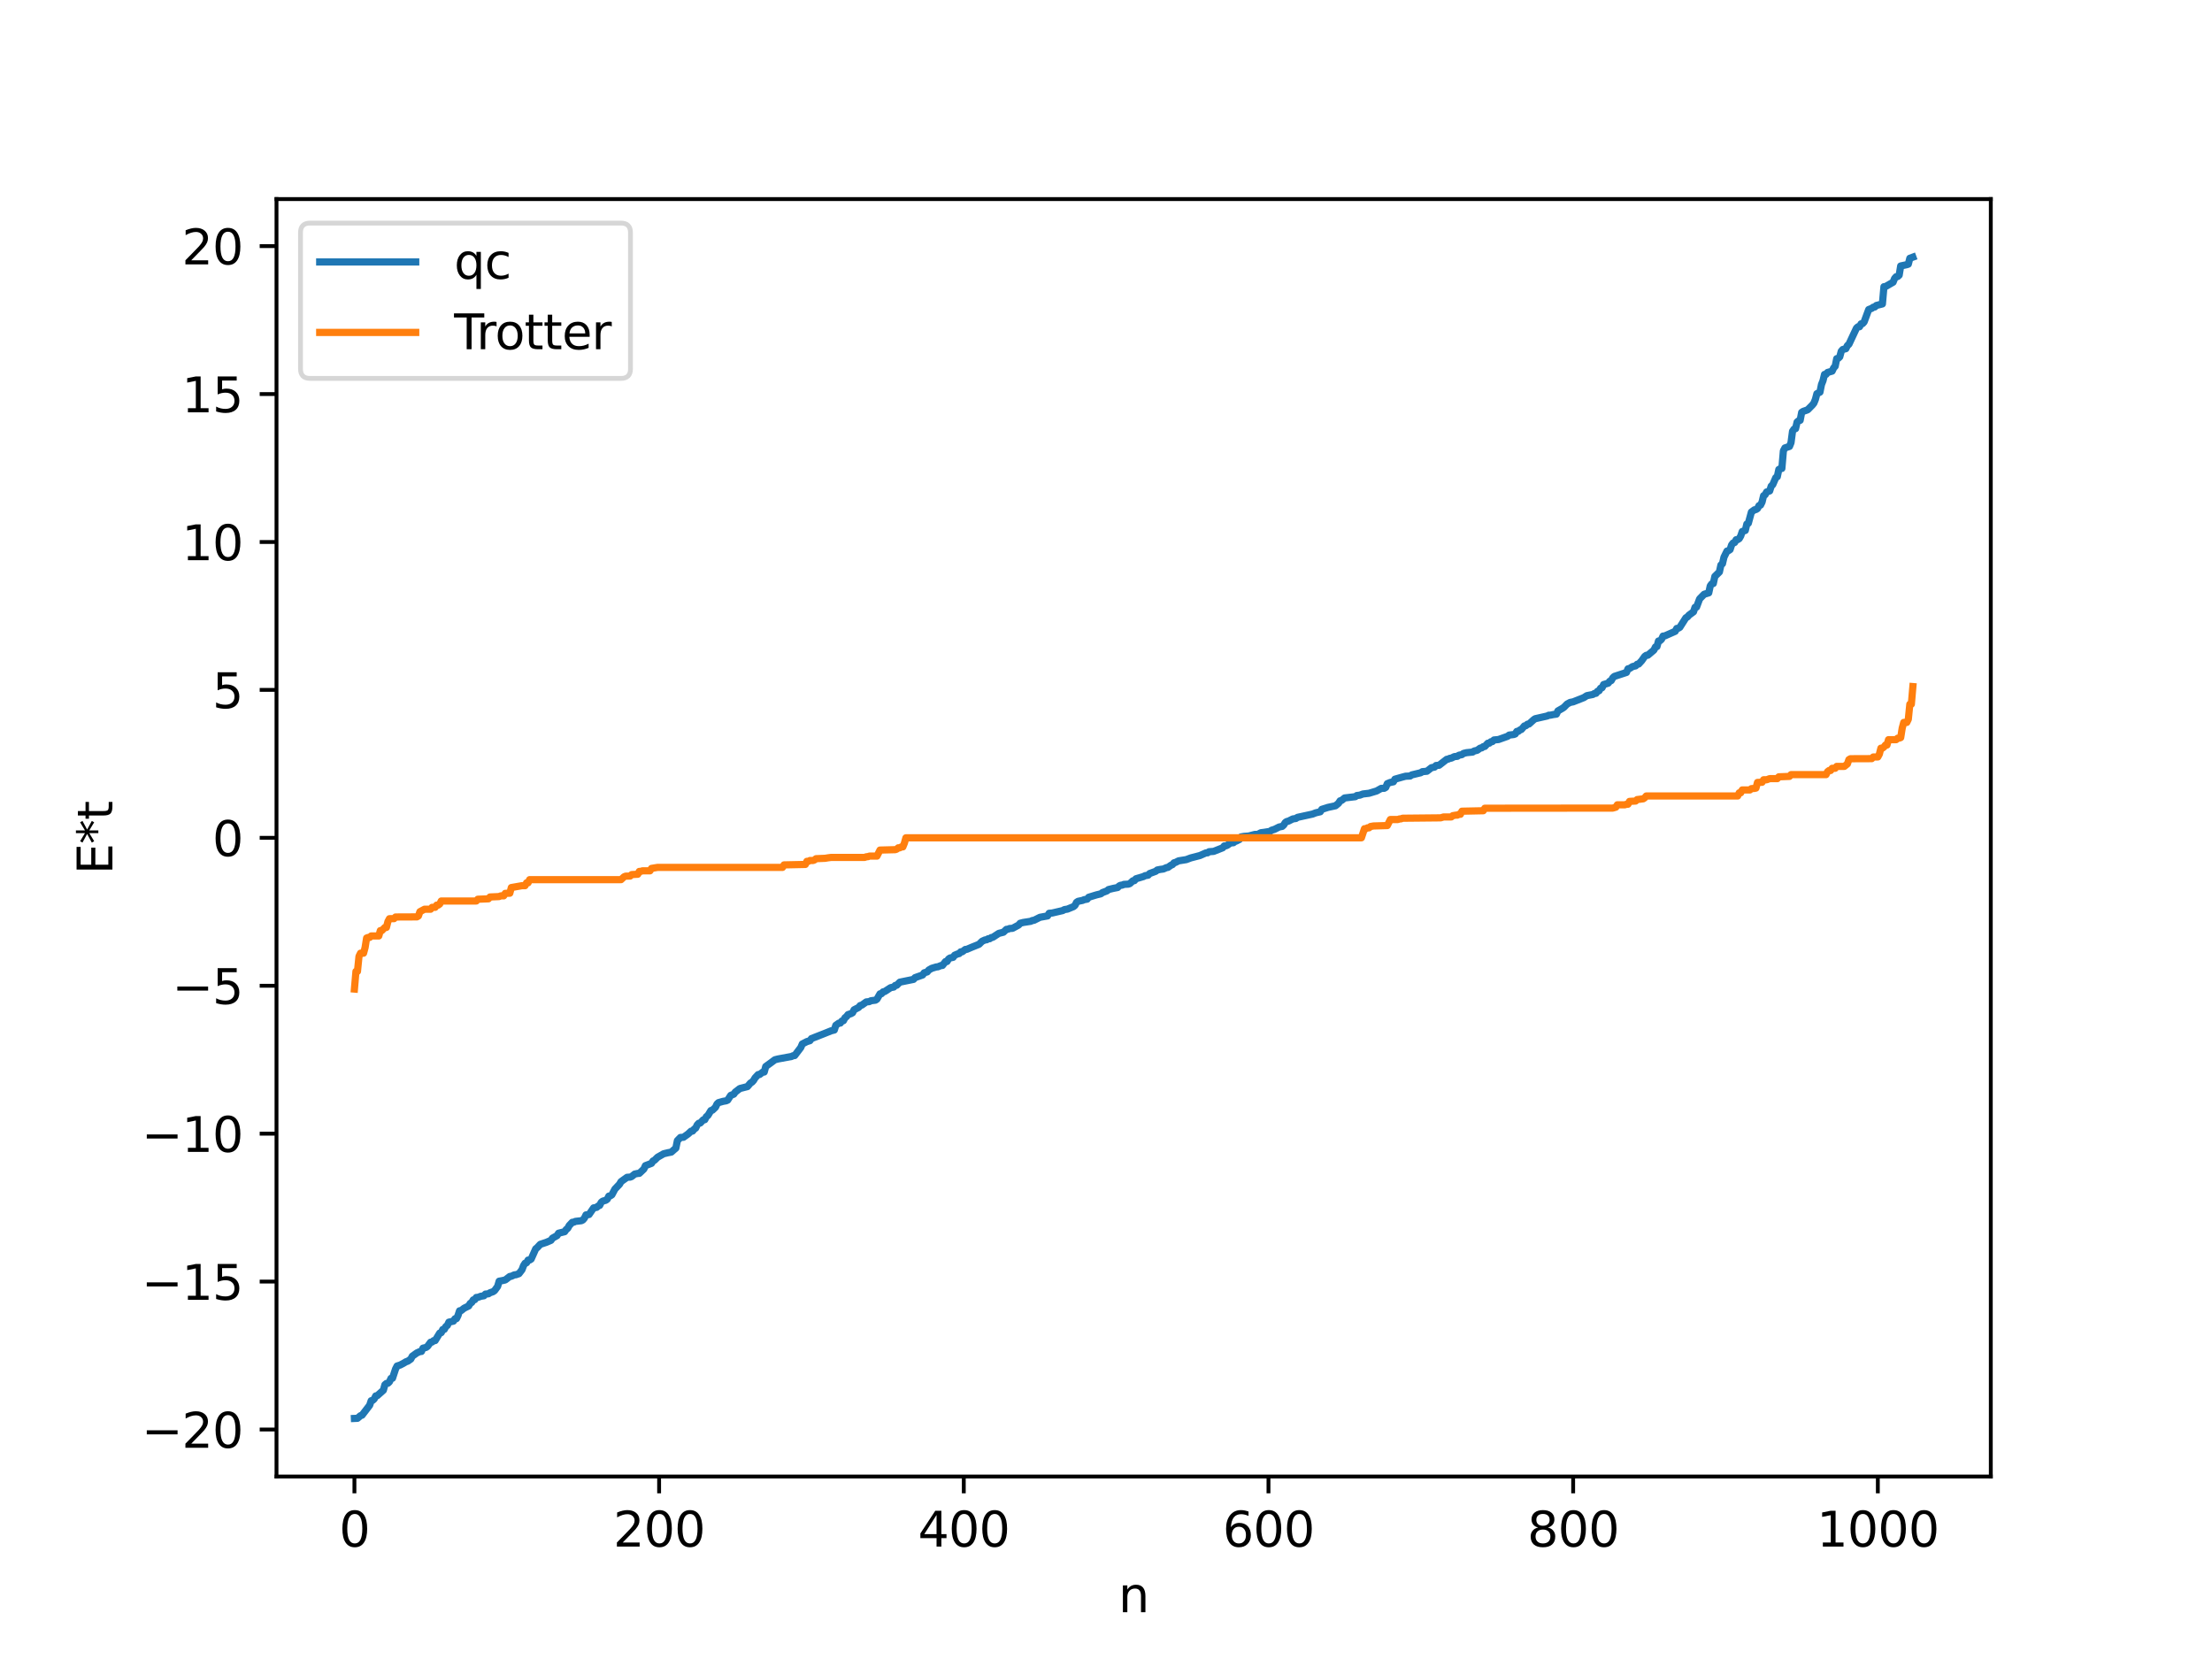 <?xml version="1.0" encoding="utf-8" standalone="no"?>
<!DOCTYPE svg PUBLIC "-//W3C//DTD SVG 1.1//EN"
  "http://www.w3.org/Graphics/SVG/1.1/DTD/svg11.dtd">
<svg xmlns:xlink="http://www.w3.org/1999/xlink" width="460.8pt" height="345.6pt" viewBox="0 0 460.8 345.6" xmlns="http://www.w3.org/2000/svg" version="1.1">
 <defs>
  <style type="text/css">*{stroke-linejoin: round; stroke-linecap: butt}</style>
 </defs>
 <g id="figure_1">
  <g id="patch_1">
   <path d="M 0 345.6 
L 460.8 345.6 
L 460.8 0 
L 0 0 
z
" style="fill: #ffffff"/>
  </g>
  <g id="axes_1">
   <g id="patch_2">
    <path d="M 57.6 307.584 
L 414.72 307.584 
L 414.72 41.472 
L 57.6 41.472 
z
" style="fill: #ffffff"/>
   </g>
   <g id="matplotlib.axis_1">
    <g id="xtick_1">
     <g id="line2d_1">
      <defs>
       <path id="m9156467477" d="M 0 0 
L 0 3.5 
" style="stroke: #000000; stroke-width: 0.8"/>
      </defs>
      <g>
       <use xlink:href="#m9156467477" x="73.833" y="307.584" style="stroke: #000000; stroke-width: 0.8"/>
      </g>
     </g>
     <g id="text_1">
      <!-- 0 -->
      <g transform="translate(70.651 322.182) scale(0.1 -0.1)">
       <defs>
        <path id="DejaVuSans-30" d="M 2034 4250 
Q 1547 4250 1301 3770 
Q 1056 3291 1056 2328 
Q 1056 1369 1301 889 
Q 1547 409 2034 409 
Q 2525 409 2770 889 
Q 3016 1369 3016 2328 
Q 3016 3291 2770 3770 
Q 2525 4250 2034 4250 
z
M 2034 4750 
Q 2819 4750 3233 4129 
Q 3647 3509 3647 2328 
Q 3647 1150 3233 529 
Q 2819 -91 2034 -91 
Q 1250 -91 836 529 
Q 422 1150 422 2328 
Q 422 3509 836 4129 
Q 1250 4750 2034 4750 
z
" transform="scale(0.016)"/>
       </defs>
       <use xlink:href="#DejaVuSans-30"/>
      </g>
     </g>
    </g>
    <g id="xtick_2">
     <g id="line2d_2">
      <g>
       <use xlink:href="#m9156467477" x="137.304" y="307.584" style="stroke: #000000; stroke-width: 0.8"/>
      </g>
     </g>
     <g id="text_2">
      <!-- 200 -->
      <g transform="translate(127.76 322.182) scale(0.1 -0.1)">
       <defs>
        <path id="DejaVuSans-32" d="M 1228 531 
L 3431 531 
L 3431 0 
L 469 0 
L 469 531 
Q 828 903 1448 1529 
Q 2069 2156 2228 2338 
Q 2531 2678 2651 2914 
Q 2772 3150 2772 3378 
Q 2772 3750 2511 3984 
Q 2250 4219 1831 4219 
Q 1534 4219 1204 4116 
Q 875 4013 500 3803 
L 500 4441 
Q 881 4594 1212 4672 
Q 1544 4750 1819 4750 
Q 2544 4750 2975 4387 
Q 3406 4025 3406 3419 
Q 3406 3131 3298 2873 
Q 3191 2616 2906 2266 
Q 2828 2175 2409 1742 
Q 1991 1309 1228 531 
z
" transform="scale(0.016)"/>
       </defs>
       <use xlink:href="#DejaVuSans-32"/>
       <use xlink:href="#DejaVuSans-30" x="63.623"/>
       <use xlink:href="#DejaVuSans-30" x="127.246"/>
      </g>
     </g>
    </g>
    <g id="xtick_3">
     <g id="line2d_3">
      <g>
       <use xlink:href="#m9156467477" x="200.775" y="307.584" style="stroke: #000000; stroke-width: 0.8"/>
      </g>
     </g>
     <g id="text_3">
      <!-- 400 -->
      <g transform="translate(191.231 322.182) scale(0.1 -0.1)">
       <defs>
        <path id="DejaVuSans-34" d="M 2419 4116 
L 825 1625 
L 2419 1625 
L 2419 4116 
z
M 2253 4666 
L 3047 4666 
L 3047 1625 
L 3713 1625 
L 3713 1100 
L 3047 1100 
L 3047 0 
L 2419 0 
L 2419 1100 
L 313 1100 
L 313 1709 
L 2253 4666 
z
" transform="scale(0.016)"/>
       </defs>
       <use xlink:href="#DejaVuSans-34"/>
       <use xlink:href="#DejaVuSans-30" x="63.623"/>
       <use xlink:href="#DejaVuSans-30" x="127.246"/>
      </g>
     </g>
    </g>
    <g id="xtick_4">
     <g id="line2d_4">
      <g>
       <use xlink:href="#m9156467477" x="264.246" y="307.584" style="stroke: #000000; stroke-width: 0.8"/>
      </g>
     </g>
     <g id="text_4">
      <!-- 600 -->
      <g transform="translate(254.702 322.182) scale(0.1 -0.1)">
       <defs>
        <path id="DejaVuSans-36" d="M 2113 2584 
Q 1688 2584 1439 2293 
Q 1191 2003 1191 1497 
Q 1191 994 1439 701 
Q 1688 409 2113 409 
Q 2538 409 2786 701 
Q 3034 994 3034 1497 
Q 3034 2003 2786 2293 
Q 2538 2584 2113 2584 
z
M 3366 4563 
L 3366 3988 
Q 3128 4100 2886 4159 
Q 2644 4219 2406 4219 
Q 1781 4219 1451 3797 
Q 1122 3375 1075 2522 
Q 1259 2794 1537 2939 
Q 1816 3084 2150 3084 
Q 2853 3084 3261 2657 
Q 3669 2231 3669 1497 
Q 3669 778 3244 343 
Q 2819 -91 2113 -91 
Q 1303 -91 875 529 
Q 447 1150 447 2328 
Q 447 3434 972 4092 
Q 1497 4750 2381 4750 
Q 2619 4750 2861 4703 
Q 3103 4656 3366 4563 
z
" transform="scale(0.016)"/>
       </defs>
       <use xlink:href="#DejaVuSans-36"/>
       <use xlink:href="#DejaVuSans-30" x="63.623"/>
       <use xlink:href="#DejaVuSans-30" x="127.246"/>
      </g>
     </g>
    </g>
    <g id="xtick_5">
     <g id="line2d_5">
      <g>
       <use xlink:href="#m9156467477" x="327.717" y="307.584" style="stroke: #000000; stroke-width: 0.8"/>
      </g>
     </g>
     <g id="text_5">
      <!-- 800 -->
      <g transform="translate(318.173 322.182) scale(0.1 -0.1)">
       <defs>
        <path id="DejaVuSans-38" d="M 2034 2216 
Q 1584 2216 1326 1975 
Q 1069 1734 1069 1313 
Q 1069 891 1326 650 
Q 1584 409 2034 409 
Q 2484 409 2743 651 
Q 3003 894 3003 1313 
Q 3003 1734 2745 1975 
Q 2488 2216 2034 2216 
z
M 1403 2484 
Q 997 2584 770 2862 
Q 544 3141 544 3541 
Q 544 4100 942 4425 
Q 1341 4750 2034 4750 
Q 2731 4750 3128 4425 
Q 3525 4100 3525 3541 
Q 3525 3141 3298 2862 
Q 3072 2584 2669 2484 
Q 3125 2378 3379 2068 
Q 3634 1759 3634 1313 
Q 3634 634 3220 271 
Q 2806 -91 2034 -91 
Q 1263 -91 848 271 
Q 434 634 434 1313 
Q 434 1759 690 2068 
Q 947 2378 1403 2484 
z
M 1172 3481 
Q 1172 3119 1398 2916 
Q 1625 2713 2034 2713 
Q 2441 2713 2670 2916 
Q 2900 3119 2900 3481 
Q 2900 3844 2670 4047 
Q 2441 4250 2034 4250 
Q 1625 4250 1398 4047 
Q 1172 3844 1172 3481 
z
" transform="scale(0.016)"/>
       </defs>
       <use xlink:href="#DejaVuSans-38"/>
       <use xlink:href="#DejaVuSans-30" x="63.623"/>
       <use xlink:href="#DejaVuSans-30" x="127.246"/>
      </g>
     </g>
    </g>
    <g id="xtick_6">
     <g id="line2d_6">
      <g>
       <use xlink:href="#m9156467477" x="391.188" y="307.584" style="stroke: #000000; stroke-width: 0.8"/>
      </g>
     </g>
     <g id="text_6">
      <!-- 1000 -->
      <g transform="translate(378.463 322.182) scale(0.1 -0.1)">
       <defs>
        <path id="DejaVuSans-31" d="M 794 531 
L 1825 531 
L 1825 4091 
L 703 3866 
L 703 4441 
L 1819 4666 
L 2450 4666 
L 2450 531 
L 3481 531 
L 3481 0 
L 794 0 
L 794 531 
z
" transform="scale(0.016)"/>
       </defs>
       <use xlink:href="#DejaVuSans-31"/>
       <use xlink:href="#DejaVuSans-30" x="63.623"/>
       <use xlink:href="#DejaVuSans-30" x="127.246"/>
       <use xlink:href="#DejaVuSans-30" x="190.869"/>
      </g>
     </g>
    </g>
    <g id="text_7">
     <!-- n -->
     <g transform="translate(232.991 335.861) scale(0.1 -0.1)">
      <defs>
       <path id="DejaVuSans-6e" d="M 3513 2113 
L 3513 0 
L 2938 0 
L 2938 2094 
Q 2938 2591 2744 2837 
Q 2550 3084 2163 3084 
Q 1697 3084 1428 2787 
Q 1159 2491 1159 1978 
L 1159 0 
L 581 0 
L 581 3500 
L 1159 3500 
L 1159 2956 
Q 1366 3272 1645 3428 
Q 1925 3584 2291 3584 
Q 2894 3584 3203 3211 
Q 3513 2838 3513 2113 
z
" transform="scale(0.016)"/>
      </defs>
      <use xlink:href="#DejaVuSans-6e"/>
     </g>
    </g>
   </g>
   <g id="matplotlib.axis_2">
    <g id="ytick_1">
     <g id="line2d_7">
      <defs>
       <path id="m9872bbcfa1" d="M 0 0 
L -3.5 0 
" style="stroke: #000000; stroke-width: 0.8"/>
      </defs>
      <g>
       <use xlink:href="#m9872bbcfa1" x="57.6" y="297.792" style="stroke: #000000; stroke-width: 0.8"/>
      </g>
     </g>
     <g id="text_8">
      <!-- −20 -->
      <g transform="translate(29.495 301.591) scale(0.1 -0.1)">
       <defs>
        <path id="DejaVuSans-2212" d="M 678 2272 
L 4684 2272 
L 4684 1741 
L 678 1741 
L 678 2272 
z
" transform="scale(0.016)"/>
       </defs>
       <use xlink:href="#DejaVuSans-2212"/>
       <use xlink:href="#DejaVuSans-32" x="83.789"/>
       <use xlink:href="#DejaVuSans-30" x="147.412"/>
      </g>
     </g>
    </g>
    <g id="ytick_2">
     <g id="line2d_8">
      <g>
       <use xlink:href="#m9872bbcfa1" x="57.6" y="266.977" style="stroke: #000000; stroke-width: 0.8"/>
      </g>
     </g>
     <g id="text_9">
      <!-- −15 -->
      <g transform="translate(29.495 270.776) scale(0.1 -0.1)">
       <defs>
        <path id="DejaVuSans-35" d="M 691 4666 
L 3169 4666 
L 3169 4134 
L 1269 4134 
L 1269 2991 
Q 1406 3038 1543 3061 
Q 1681 3084 1819 3084 
Q 2600 3084 3056 2656 
Q 3513 2228 3513 1497 
Q 3513 744 3044 326 
Q 2575 -91 1722 -91 
Q 1428 -91 1123 -41 
Q 819 9 494 109 
L 494 744 
Q 775 591 1075 516 
Q 1375 441 1709 441 
Q 2250 441 2565 725 
Q 2881 1009 2881 1497 
Q 2881 1984 2565 2268 
Q 2250 2553 1709 2553 
Q 1456 2553 1204 2497 
Q 953 2441 691 2322 
L 691 4666 
z
" transform="scale(0.016)"/>
       </defs>
       <use xlink:href="#DejaVuSans-2212"/>
       <use xlink:href="#DejaVuSans-31" x="83.789"/>
       <use xlink:href="#DejaVuSans-35" x="147.412"/>
      </g>
     </g>
    </g>
    <g id="ytick_3">
     <g id="line2d_9">
      <g>
       <use xlink:href="#m9872bbcfa1" x="57.6" y="236.162" style="stroke: #000000; stroke-width: 0.8"/>
      </g>
     </g>
     <g id="text_10">
      <!-- −10 -->
      <g transform="translate(29.495 239.961) scale(0.1 -0.1)">
       <use xlink:href="#DejaVuSans-2212"/>
       <use xlink:href="#DejaVuSans-31" x="83.789"/>
       <use xlink:href="#DejaVuSans-30" x="147.412"/>
      </g>
     </g>
    </g>
    <g id="ytick_4">
     <g id="line2d_10">
      <g>
       <use xlink:href="#m9872bbcfa1" x="57.6" y="205.347" style="stroke: #000000; stroke-width: 0.8"/>
      </g>
     </g>
     <g id="text_11">
      <!-- −5 -->
      <g transform="translate(35.858 209.146) scale(0.1 -0.1)">
       <use xlink:href="#DejaVuSans-2212"/>
       <use xlink:href="#DejaVuSans-35" x="83.789"/>
      </g>
     </g>
    </g>
    <g id="ytick_5">
     <g id="line2d_11">
      <g>
       <use xlink:href="#m9872bbcfa1" x="57.6" y="174.532" style="stroke: #000000; stroke-width: 0.8"/>
      </g>
     </g>
     <g id="text_12">
      <!-- 0 -->
      <g transform="translate(44.237 178.331) scale(0.1 -0.1)">
       <use xlink:href="#DejaVuSans-30"/>
      </g>
     </g>
    </g>
    <g id="ytick_6">
     <g id="line2d_12">
      <g>
       <use xlink:href="#m9872bbcfa1" x="57.6" y="143.717" style="stroke: #000000; stroke-width: 0.8"/>
      </g>
     </g>
     <g id="text_13">
      <!-- 5 -->
      <g transform="translate(44.237 147.517) scale(0.1 -0.1)">
       <use xlink:href="#DejaVuSans-35"/>
      </g>
     </g>
    </g>
    <g id="ytick_7">
     <g id="line2d_13">
      <g>
       <use xlink:href="#m9872bbcfa1" x="57.6" y="112.903" style="stroke: #000000; stroke-width: 0.8"/>
      </g>
     </g>
     <g id="text_14">
      <!-- 10 -->
      <g transform="translate(37.875 116.702) scale(0.1 -0.1)">
       <use xlink:href="#DejaVuSans-31"/>
       <use xlink:href="#DejaVuSans-30" x="63.623"/>
      </g>
     </g>
    </g>
    <g id="ytick_8">
     <g id="line2d_14">
      <g>
       <use xlink:href="#m9872bbcfa1" x="57.6" y="82.088" style="stroke: #000000; stroke-width: 0.8"/>
      </g>
     </g>
     <g id="text_15">
      <!-- 15 -->
      <g transform="translate(37.875 85.887) scale(0.1 -0.1)">
       <use xlink:href="#DejaVuSans-31"/>
       <use xlink:href="#DejaVuSans-35" x="63.623"/>
      </g>
     </g>
    </g>
    <g id="ytick_9">
     <g id="line2d_15">
      <g>
       <use xlink:href="#m9872bbcfa1" x="57.6" y="51.273" style="stroke: #000000; stroke-width: 0.8"/>
      </g>
     </g>
     <g id="text_16">
      <!-- 20 -->
      <g transform="translate(37.875 55.072) scale(0.1 -0.1)">
       <use xlink:href="#DejaVuSans-32"/>
       <use xlink:href="#DejaVuSans-30" x="63.623"/>
      </g>
     </g>
    </g>
    <g id="text_17">
     <!-- E*t -->
     <g transform="translate(23.416 182.148) rotate(-90) scale(0.1 -0.1)">
      <defs>
       <path id="DejaVuSans-45" d="M 628 4666 
L 3578 4666 
L 3578 4134 
L 1259 4134 
L 1259 2753 
L 3481 2753 
L 3481 2222 
L 1259 2222 
L 1259 531 
L 3634 531 
L 3634 0 
L 628 0 
L 628 4666 
z
" transform="scale(0.016)"/>
       <path id="DejaVuSans-2a" d="M 3009 3897 
L 1888 3291 
L 3009 2681 
L 2828 2375 
L 1778 3009 
L 1778 1831 
L 1422 1831 
L 1422 3009 
L 372 2375 
L 191 2681 
L 1313 3291 
L 191 3897 
L 372 4206 
L 1422 3572 
L 1422 4750 
L 1778 4750 
L 1778 3572 
L 2828 4206 
L 3009 3897 
z
" transform="scale(0.016)"/>
       <path id="DejaVuSans-74" d="M 1172 4494 
L 1172 3500 
L 2356 3500 
L 2356 3053 
L 1172 3053 
L 1172 1153 
Q 1172 725 1289 603 
Q 1406 481 1766 481 
L 2356 481 
L 2356 0 
L 1766 0 
Q 1100 0 847 248 
Q 594 497 594 1153 
L 594 3053 
L 172 3053 
L 172 3500 
L 594 3500 
L 594 4494 
L 1172 4494 
z
" transform="scale(0.016)"/>
      </defs>
      <use xlink:href="#DejaVuSans-45"/>
      <use xlink:href="#DejaVuSans-2a" x="63.184"/>
      <use xlink:href="#DejaVuSans-74" x="113.184"/>
     </g>
    </g>
   </g>
   <g id="line2d_16">
    <path d="M 73.833 295.488 
L 74.467 295.459 
L 75.102 294.905 
L 75.42 294.809 
L 76.054 293.984 
L 77.006 292.742 
L 77.324 291.795 
L 77.641 291.71 
L 77.958 291.421 
L 78.276 290.792 
L 78.593 290.739 
L 79.862 289.609 
L 80.18 288.464 
L 80.497 288.203 
L 80.815 288.15 
L 81.132 287.853 
L 81.449 287.142 
L 81.767 287.113 
L 82.401 285.186 
L 82.719 284.564 
L 83.353 284.363 
L 83.988 284.034 
L 84.623 283.656 
L 84.94 283.563 
L 85.575 283.119 
L 85.892 282.522 
L 86.844 281.839 
L 87.479 281.552 
L 87.796 281.531 
L 88.114 280.847 
L 88.748 280.702 
L 89.066 280.466 
L 89.7 279.61 
L 90.018 279.565 
L 90.335 279.278 
L 90.653 279.266 
L 91.605 277.701 
L 91.922 277.61 
L 92.239 276.95 
L 92.557 276.929 
L 92.874 276.343 
L 93.191 276.108 
L 93.509 275.427 
L 94.461 275.219 
L 94.778 274.721 
L 95.096 274.691 
L 95.413 274.04 
L 95.73 273.067 
L 96.048 273.03 
L 96.682 272.526 
L 97.634 272.057 
L 97.952 271.523 
L 98.269 271.321 
L 98.586 270.791 
L 98.904 270.745 
L 99.221 270.283 
L 99.539 270.271 
L 100.173 270.037 
L 100.808 269.933 
L 101.125 269.582 
L 101.76 269.518 
L 102.077 269.301 
L 102.712 269.083 
L 103.029 268.851 
L 103.664 267.988 
L 103.981 266.898 
L 104.616 266.782 
L 105.251 266.636 
L 106.203 265.912 
L 106.52 265.87 
L 107.155 265.575 
L 107.472 265.553 
L 108.107 265.331 
L 108.742 264.505 
L 109.059 263.659 
L 109.377 263.159 
L 109.694 263.057 
L 110.011 262.497 
L 110.329 262.492 
L 110.646 262.291 
L 111.598 260.153 
L 111.915 259.899 
L 112.55 259.217 
L 113.82 258.798 
L 114.772 258.385 
L 115.089 257.933 
L 116.041 257.406 
L 116.358 256.901 
L 117.628 256.586 
L 117.945 256.134 
L 118.262 255.891 
L 118.58 255.3 
L 119.215 254.627 
L 119.532 254.602 
L 119.849 254.439 
L 121.119 254.294 
L 121.436 254.125 
L 121.753 253.741 
L 122.071 253.085 
L 122.705 253.01 
L 123.658 251.625 
L 124.292 251.515 
L 124.61 251.227 
L 124.927 251.108 
L 125.244 250.469 
L 125.562 250.219 
L 126.196 250.039 
L 126.514 249.799 
L 126.831 249.173 
L 127.148 249.117 
L 127.466 248.896 
L 128.1 247.703 
L 129.053 246.706 
L 129.37 246.157 
L 130.639 245.253 
L 131.274 245.214 
L 131.591 245.089 
L 132.226 244.58 
L 132.861 244.446 
L 133.178 244.433 
L 134.13 243.532 
L 134.448 242.83 
L 135.717 242.347 
L 136.034 241.854 
L 136.352 241.7 
L 136.986 241.074 
L 138.256 240.347 
L 139.208 240.123 
L 139.843 240.003 
L 140.477 239.441 
L 140.795 239.174 
L 141.112 237.611 
L 141.747 236.954 
L 142.381 236.913 
L 143.334 236.231 
L 143.968 235.644 
L 144.286 235.62 
L 144.603 235.224 
L 144.92 235.007 
L 145.238 234.348 
L 145.555 234.006 
L 145.872 233.945 
L 146.507 233.279 
L 146.824 233.252 
L 147.142 232.626 
L 147.459 232.391 
L 148.094 231.348 
L 148.411 231.267 
L 149.046 230.666 
L 149.363 229.99 
L 149.681 229.698 
L 150.633 229.43 
L 151.267 229.319 
L 151.585 229.175 
L 152.22 228.19 
L 152.854 227.939 
L 153.172 227.497 
L 154.124 226.762 
L 155.71 226.356 
L 156.345 225.605 
L 156.662 225.424 
L 156.98 225.072 
L 157.297 224.54 
L 157.932 223.858 
L 158.249 223.832 
L 158.884 223.346 
L 159.201 223.324 
L 159.519 222.168 
L 160.788 221.246 
L 161.423 220.769 
L 162.058 220.607 
L 164.914 220.079 
L 165.231 219.911 
L 165.548 219.89 
L 166.818 218.218 
L 167.135 217.472 
L 168.087 216.986 
L 168.722 216.79 
L 169.039 216.357 
L 171.578 215.365 
L 173.165 214.727 
L 173.8 214.573 
L 174.117 213.589 
L 174.752 213.139 
L 175.069 213.12 
L 175.386 212.694 
L 175.704 212.628 
L 176.021 212.018 
L 176.339 211.783 
L 176.656 211.362 
L 177.291 211.155 
L 177.608 210.97 
L 177.925 210.355 
L 178.877 209.865 
L 179.195 209.47 
L 179.512 209.401 
L 180.464 208.717 
L 181.099 208.658 
L 181.416 208.475 
L 182.368 208.353 
L 182.686 208.144 
L 183.32 207.035 
L 183.638 207.004 
L 183.955 206.627 
L 184.272 206.573 
L 185.542 205.746 
L 186.177 205.626 
L 186.494 205.282 
L 186.811 205.239 
L 187.446 204.604 
L 190.302 204.022 
L 190.62 203.66 
L 192.206 203.102 
L 192.524 202.651 
L 193.158 202.468 
L 193.476 202.073 
L 194.11 201.717 
L 195.062 201.431 
L 195.38 201.407 
L 196.015 201.142 
L 196.332 201.119 
L 196.967 200.311 
L 197.284 200.302 
L 197.601 199.775 
L 197.919 199.561 
L 198.553 199.432 
L 198.871 198.989 
L 199.505 198.719 
L 199.823 198.646 
L 200.14 198.28 
L 200.458 198.267 
L 201.092 197.789 
L 201.41 197.763 
L 202.362 197.354 
L 203.948 196.717 
L 204.583 196.086 
L 205.218 195.795 
L 205.535 195.774 
L 205.853 195.561 
L 206.17 195.555 
L 206.487 195.32 
L 206.805 195.265 
L 208.074 194.437 
L 209.026 194.2 
L 209.661 193.598 
L 209.978 193.579 
L 210.296 193.427 
L 210.93 193.387 
L 212.2 192.699 
L 212.517 192.332 
L 213.152 192.167 
L 214.739 191.921 
L 215.056 191.75 
L 215.373 191.728 
L 216.643 191.089 
L 218.229 190.802 
L 218.547 190.255 
L 219.181 190.199 
L 221.403 189.683 
L 221.72 189.487 
L 222.355 189.389 
L 223.624 188.87 
L 223.942 188.61 
L 224.259 187.981 
L 224.577 187.764 
L 225.529 187.563 
L 225.846 187.419 
L 226.481 187.307 
L 226.798 186.915 
L 228.385 186.427 
L 229.337 186.193 
L 229.654 185.943 
L 230.606 185.585 
L 230.924 185.308 
L 231.876 185.073 
L 232.828 184.885 
L 233.145 184.567 
L 233.462 184.41 
L 233.78 184.394 
L 234.097 184.235 
L 235.049 184.181 
L 235.367 184.072 
L 236.001 183.485 
L 236.319 183.455 
L 236.636 183.068 
L 238.223 182.596 
L 238.54 182.419 
L 239.175 182.318 
L 239.492 181.972 
L 240.762 181.507 
L 241.079 181.238 
L 241.714 181.111 
L 242.348 181.029 
L 242.983 180.744 
L 243.3 180.693 
L 243.935 180.244 
L 244.253 180.11 
L 244.57 179.735 
L 244.887 179.659 
L 245.522 179.331 
L 247.109 179.077 
L 248.061 178.721 
L 249.965 178.225 
L 251.234 177.665 
L 251.552 177.664 
L 251.869 177.43 
L 252.821 177.358 
L 254.725 176.605 
L 255.043 176.211 
L 255.36 176.208 
L 255.677 176.074 
L 256.312 175.616 
L 256.947 175.551 
L 257.264 175.295 
L 257.581 175.192 
L 258.216 174.862 
L 258.534 174.343 
L 259.168 174.229 
L 260.12 174.162 
L 261.39 173.831 
L 262.024 173.813 
L 262.659 173.473 
L 263.294 173.393 
L 264.246 173.241 
L 264.563 173.208 
L 264.881 172.954 
L 265.515 172.761 
L 266.467 172.281 
L 267.102 172.156 
L 267.42 171.868 
L 267.737 171.36 
L 268.054 171.134 
L 268.372 171.071 
L 269.324 170.597 
L 269.958 170.505 
L 270.276 170.274 
L 273.449 169.58 
L 274.084 169.329 
L 275.036 169.105 
L 275.353 168.602 
L 276.623 168.198 
L 278.21 167.854 
L 278.844 167.332 
L 279.162 166.826 
L 279.479 166.745 
L 280.114 166.229 
L 282.335 165.963 
L 282.653 165.722 
L 283.287 165.643 
L 283.922 165.401 
L 285.191 165.252 
L 286.778 164.774 
L 287.73 164.235 
L 288.365 164.212 
L 288.682 164.025 
L 289 163.249 
L 289.634 162.993 
L 290.269 162.868 
L 290.586 162.319 
L 292.173 161.87 
L 292.808 161.702 
L 293.76 161.66 
L 294.077 161.43 
L 295.981 160.973 
L 296.299 160.753 
L 297.251 160.665 
L 298.203 159.923 
L 298.838 159.806 
L 299.155 159.469 
L 299.79 159.416 
L 301.377 158.184 
L 301.694 158.138 
L 302.011 157.971 
L 302.329 157.938 
L 302.963 157.62 
L 303.598 157.553 
L 303.915 157.33 
L 304.55 157.2 
L 304.867 156.949 
L 305.502 156.797 
L 306.772 156.669 
L 307.089 156.45 
L 307.724 156.302 
L 308.358 155.846 
L 308.676 155.792 
L 308.993 155.54 
L 309.31 155.499 
L 309.945 154.826 
L 310.262 154.814 
L 310.58 154.522 
L 310.897 154.482 
L 311.215 154.151 
L 312.167 154.06 
L 314.071 153.381 
L 314.388 153.129 
L 315.34 153.013 
L 315.658 152.897 
L 315.975 152.368 
L 316.292 152.348 
L 316.61 152.07 
L 316.927 151.965 
L 317.562 151.223 
L 317.879 151.166 
L 318.196 150.869 
L 318.514 150.824 
L 319.466 149.964 
L 319.783 149.729 
L 322.322 149.153 
L 322.639 148.99 
L 322.957 148.986 
L 323.591 148.852 
L 324.226 148.768 
L 324.543 148.099 
L 325.496 147.546 
L 325.813 147.327 
L 326.448 146.673 
L 327.082 146.328 
L 327.717 146.204 
L 329.939 145.33 
L 330.573 144.916 
L 331.843 144.668 
L 332.16 144.451 
L 332.477 144.43 
L 332.795 144.008 
L 333.112 143.904 
L 333.429 143.373 
L 333.747 143.261 
L 334.064 142.602 
L 335.016 142.321 
L 335.334 141.918 
L 335.651 141.777 
L 335.968 141.211 
L 336.286 140.912 
L 338.824 140.081 
L 339.142 139.324 
L 339.459 139.271 
L 340.094 138.858 
L 340.729 138.711 
L 341.046 138.38 
L 341.363 138.329 
L 341.998 137.637 
L 342.633 136.736 
L 342.95 136.512 
L 343.267 136.495 
L 344.537 135.426 
L 344.854 134.777 
L 345.172 134.697 
L 345.489 133.536 
L 345.806 133.473 
L 346.124 133.176 
L 346.441 132.503 
L 346.758 132.494 
L 348.98 131.513 
L 349.297 130.919 
L 349.615 130.882 
L 349.932 130.685 
L 351.201 128.695 
L 351.519 128.528 
L 351.836 128.153 
L 352.788 127.45 
L 353.105 126.511 
L 353.423 126.466 
L 354.058 124.763 
L 354.692 124.112 
L 355.01 123.795 
L 355.962 123.506 
L 356.279 122.042 
L 356.596 121.626 
L 356.914 121.56 
L 357.231 120.083 
L 358.183 119.149 
L 358.5 117.695 
L 358.818 117.437 
L 359.135 116.071 
L 359.77 114.79 
L 360.087 114.707 
L 360.405 114.492 
L 360.722 113.52 
L 361.039 113.115 
L 361.357 113.015 
L 361.674 112.433 
L 361.991 112.412 
L 362.309 112.202 
L 362.626 111.653 
L 362.943 110.717 
L 363.578 110.507 
L 363.896 109.162 
L 364.213 109.002 
L 364.848 106.668 
L 365.482 106.204 
L 365.8 106.148 
L 366.117 105.937 
L 366.434 105.332 
L 366.752 105.22 
L 367.069 104.585 
L 367.386 103.267 
L 367.704 103.067 
L 368.021 102.484 
L 368.656 102.274 
L 368.973 101.274 
L 369.291 100.973 
L 369.925 99.504 
L 370.243 99.311 
L 370.56 97.802 
L 370.877 97.615 
L 371.195 97.592 
L 371.512 93.916 
L 371.829 93.313 
L 372.781 93 
L 373.099 92.22 
L 373.416 89.838 
L 373.734 89.382 
L 374.051 89.297 
L 374.368 87.918 
L 374.686 87.651 
L 375.003 87.564 
L 375.32 85.907 
L 375.638 85.697 
L 376.272 85.48 
L 376.59 85.35 
L 377.542 84.383 
L 377.859 83.988 
L 378.177 83.206 
L 378.494 82.01 
L 379.129 81.695 
L 379.446 80.109 
L 379.763 79.305 
L 380.081 77.996 
L 380.398 77.992 
L 380.715 77.587 
L 381.667 77.314 
L 381.985 76.637 
L 382.302 76.297 
L 382.62 74.714 
L 382.937 74.635 
L 383.254 74.337 
L 383.572 73.159 
L 383.889 72.806 
L 384.524 72.642 
L 384.841 71.995 
L 385.158 71.728 
L 386.745 68.339 
L 387.062 68.072 
L 387.38 68.064 
L 387.697 67.458 
L 388.015 67.411 
L 388.332 67.062 
L 389.284 64.485 
L 389.919 64.233 
L 390.236 63.997 
L 390.553 63.951 
L 390.871 63.637 
L 392.14 63.315 
L 392.458 59.726 
L 392.775 59.704 
L 394.362 58.791 
L 394.679 58.009 
L 394.996 57.653 
L 395.314 57.608 
L 395.631 57.323 
L 395.948 55.405 
L 397.218 55.135 
L 397.535 55.028 
L 397.853 53.802 
L 398.487 53.568 
L 398.487 53.568 
" clip-path="url(#pb86483adc5)" style="fill: none; stroke: #1f77b4; stroke-width: 1.5; stroke-linecap: square"/>
   </g>
   <g id="line2d_17">
    <path d="M 73.833 206.04 
L 74.15 202.363 
L 74.467 202.363 
L 74.785 199.221 
L 75.102 198.568 
L 75.737 198.568 
L 76.054 197.392 
L 76.372 195.407 
L 76.689 195.285 
L 77.006 195.285 
L 77.324 194.978 
L 78.91 194.978 
L 79.228 193.858 
L 79.545 193.858 
L 80.18 193.202 
L 80.497 193.202 
L 80.815 191.964 
L 81.132 191.381 
L 82.084 191.371 
L 82.401 191.026 
L 86.844 191.006 
L 87.162 190.817 
L 87.479 189.92 
L 88.431 189.411 
L 89.7 189.411 
L 90.018 189.014 
L 90.653 189.014 
L 90.97 188.553 
L 91.287 188.553 
L 91.605 188.313 
L 91.922 187.695 
L 99.221 187.695 
L 99.539 187.327 
L 101.76 187.24 
L 102.077 186.858 
L 103.981 186.772 
L 104.299 186.623 
L 104.934 186.623 
L 105.251 186.1 
L 106.203 186.074 
L 106.52 184.893 
L 108.742 184.504 
L 109.377 184.504 
L 109.694 183.907 
L 110.011 183.907 
L 110.329 183.248 
L 129.37 183.248 
L 130.005 182.657 
L 130.322 182.521 
L 131.274 182.499 
L 131.591 182.192 
L 132.861 182.122 
L 133.178 181.532 
L 133.496 181.532 
L 133.813 181.408 
L 135.4 181.408 
L 135.717 180.905 
L 136.986 180.695 
L 163.01 180.695 
L 163.327 180.173 
L 167.77 180.078 
L 168.087 179.431 
L 168.405 179.431 
L 168.722 179.259 
L 169.357 179.259 
L 169.674 179.147 
L 169.991 178.881 
L 171.896 178.8 
L 172.53 178.693 
L 173.165 178.613 
L 180.147 178.613 
L 180.464 178.476 
L 180.781 178.476 
L 181.099 178.341 
L 182.686 178.341 
L 183.32 177.085 
L 186.494 177.001 
L 186.811 176.891 
L 187.129 176.614 
L 187.446 176.614 
L 187.763 176.427 
L 188.081 176.427 
L 188.398 175.646 
L 188.715 174.532 
L 283.605 174.532 
L 284.239 172.637 
L 284.557 172.637 
L 284.874 172.45 
L 285.191 172.45 
L 285.509 172.174 
L 286.143 172.064 
L 289 171.979 
L 289.634 170.723 
L 291.221 170.723 
L 291.539 170.589 
L 291.856 170.589 
L 292.173 170.451 
L 300.107 170.372 
L 300.742 170.184 
L 302.329 170.184 
L 302.646 169.917 
L 303.281 169.806 
L 303.598 169.806 
L 303.915 169.633 
L 304.233 169.633 
L 304.55 168.987 
L 308.993 168.891 
L 309.31 168.369 
L 335.968 168.341 
L 336.603 168.159 
L 336.92 167.656 
L 338.507 167.656 
L 338.824 167.533 
L 339.142 167.533 
L 339.459 166.943 
L 340.729 166.872 
L 341.046 166.566 
L 342.315 166.407 
L 342.633 166.191 
L 342.95 165.817 
L 361.991 165.816 
L 362.309 165.157 
L 362.626 165.157 
L 362.943 164.56 
L 364.53 164.56 
L 364.848 164.288 
L 365.482 164.242 
L 365.8 164.172 
L 366.117 162.991 
L 367.069 162.964 
L 367.386 162.441 
L 368.021 162.441 
L 368.656 162.206 
L 370.243 162.206 
L 370.56 161.825 
L 372.781 161.738 
L 373.099 161.37 
L 380.398 161.37 
L 380.715 160.752 
L 381.033 160.512 
L 381.35 160.512 
L 381.667 160.05 
L 382.302 160.05 
L 382.62 159.654 
L 384.206 159.654 
L 384.841 159.145 
L 385.158 158.247 
L 385.476 158.058 
L 389.919 158.039 
L 390.236 157.694 
L 391.188 157.684 
L 391.505 157.101 
L 391.823 155.862 
L 392.14 155.862 
L 392.458 155.612 
L 392.775 155.207 
L 393.092 155.207 
L 393.41 154.087 
L 394.996 154.087 
L 395.314 153.78 
L 395.631 153.78 
L 395.948 153.658 
L 396.266 151.673 
L 396.583 150.497 
L 397.218 150.497 
L 397.535 149.844 
L 397.853 146.701 
L 398.17 146.701 
L 398.487 143.025 
L 398.487 143.025 
" clip-path="url(#pb86483adc5)" style="fill: none; stroke: #ff7f0e; stroke-width: 1.5; stroke-linecap: square"/>
   </g>
   <g id="patch_3">
    <path d="M 57.6 307.584 
L 57.6 41.472 
" style="fill: none; stroke: #000000; stroke-width: 0.8; stroke-linejoin: miter; stroke-linecap: square"/>
   </g>
   <g id="patch_4">
    <path d="M 414.72 307.584 
L 414.72 41.472 
" style="fill: none; stroke: #000000; stroke-width: 0.8; stroke-linejoin: miter; stroke-linecap: square"/>
   </g>
   <g id="patch_5">
    <path d="M 57.6 307.584 
L 414.72 307.584 
" style="fill: none; stroke: #000000; stroke-width: 0.8; stroke-linejoin: miter; stroke-linecap: square"/>
   </g>
   <g id="patch_6">
    <path d="M 57.6 41.472 
L 414.72 41.472 
" style="fill: none; stroke: #000000; stroke-width: 0.8; stroke-linejoin: miter; stroke-linecap: square"/>
   </g>
   <g id="legend_1">
    <g id="patch_7">
     <path d="M 64.6 78.828 
L 129.342 78.828 
Q 131.342 78.828 131.342 76.828 
L 131.342 48.472 
Q 131.342 46.472 129.342 46.472 
L 64.6 46.472 
Q 62.6 46.472 62.6 48.472 
L 62.6 76.828 
Q 62.6 78.828 64.6 78.828 
z
" style="fill: #ffffff; opacity: 0.8; stroke: #cccccc; stroke-linejoin: miter"/>
    </g>
    <g id="line2d_18">
     <path d="M 66.6 54.57 
L 76.6 54.57 
L 86.6 54.57 
" style="fill: none; stroke: #1f77b4; stroke-width: 1.5; stroke-linecap: square"/>
    </g>
    <g id="text_18">
     <!-- qc -->
     <g transform="translate(94.6 58.07) scale(0.1 -0.1)">
      <defs>
       <path id="DejaVuSans-71" d="M 947 1747 
Q 947 1113 1208 752 
Q 1469 391 1925 391 
Q 2381 391 2643 752 
Q 2906 1113 2906 1747 
Q 2906 2381 2643 2742 
Q 2381 3103 1925 3103 
Q 1469 3103 1208 2742 
Q 947 2381 947 1747 
z
M 2906 525 
Q 2725 213 2448 61 
Q 2172 -91 1784 -91 
Q 1150 -91 751 415 
Q 353 922 353 1747 
Q 353 2572 751 3078 
Q 1150 3584 1784 3584 
Q 2172 3584 2448 3432 
Q 2725 3281 2906 2969 
L 2906 3500 
L 3481 3500 
L 3481 -1331 
L 2906 -1331 
L 2906 525 
z
" transform="scale(0.016)"/>
       <path id="DejaVuSans-63" d="M 3122 3366 
L 3122 2828 
Q 2878 2963 2633 3030 
Q 2388 3097 2138 3097 
Q 1578 3097 1268 2742 
Q 959 2388 959 1747 
Q 959 1106 1268 751 
Q 1578 397 2138 397 
Q 2388 397 2633 464 
Q 2878 531 3122 666 
L 3122 134 
Q 2881 22 2623 -34 
Q 2366 -91 2075 -91 
Q 1284 -91 818 406 
Q 353 903 353 1747 
Q 353 2603 823 3093 
Q 1294 3584 2113 3584 
Q 2378 3584 2631 3529 
Q 2884 3475 3122 3366 
z
" transform="scale(0.016)"/>
      </defs>
      <use xlink:href="#DejaVuSans-71"/>
      <use xlink:href="#DejaVuSans-63" x="63.477"/>
     </g>
    </g>
    <g id="line2d_19">
     <path d="M 66.6 69.249 
L 76.6 69.249 
L 86.6 69.249 
" style="fill: none; stroke: #ff7f0e; stroke-width: 1.5; stroke-linecap: square"/>
    </g>
    <g id="text_19">
     <!-- Trotter -->
     <g transform="translate(94.6 72.749) scale(0.1 -0.1)">
      <defs>
       <path id="DejaVuSans-54" d="M -19 4666 
L 3928 4666 
L 3928 4134 
L 2272 4134 
L 2272 0 
L 1638 0 
L 1638 4134 
L -19 4134 
L -19 4666 
z
" transform="scale(0.016)"/>
       <path id="DejaVuSans-72" d="M 2631 2963 
Q 2534 3019 2420 3045 
Q 2306 3072 2169 3072 
Q 1681 3072 1420 2755 
Q 1159 2438 1159 1844 
L 1159 0 
L 581 0 
L 581 3500 
L 1159 3500 
L 1159 2956 
Q 1341 3275 1631 3429 
Q 1922 3584 2338 3584 
Q 2397 3584 2469 3576 
Q 2541 3569 2628 3553 
L 2631 2963 
z
" transform="scale(0.016)"/>
       <path id="DejaVuSans-6f" d="M 1959 3097 
Q 1497 3097 1228 2736 
Q 959 2375 959 1747 
Q 959 1119 1226 758 
Q 1494 397 1959 397 
Q 2419 397 2687 759 
Q 2956 1122 2956 1747 
Q 2956 2369 2687 2733 
Q 2419 3097 1959 3097 
z
M 1959 3584 
Q 2709 3584 3137 3096 
Q 3566 2609 3566 1747 
Q 3566 888 3137 398 
Q 2709 -91 1959 -91 
Q 1206 -91 779 398 
Q 353 888 353 1747 
Q 353 2609 779 3096 
Q 1206 3584 1959 3584 
z
" transform="scale(0.016)"/>
       <path id="DejaVuSans-65" d="M 3597 1894 
L 3597 1613 
L 953 1613 
Q 991 1019 1311 708 
Q 1631 397 2203 397 
Q 2534 397 2845 478 
Q 3156 559 3463 722 
L 3463 178 
Q 3153 47 2828 -22 
Q 2503 -91 2169 -91 
Q 1331 -91 842 396 
Q 353 884 353 1716 
Q 353 2575 817 3079 
Q 1281 3584 2069 3584 
Q 2775 3584 3186 3129 
Q 3597 2675 3597 1894 
z
M 3022 2063 
Q 3016 2534 2758 2815 
Q 2500 3097 2075 3097 
Q 1594 3097 1305 2825 
Q 1016 2553 972 2059 
L 3022 2063 
z
" transform="scale(0.016)"/>
      </defs>
      <use xlink:href="#DejaVuSans-54"/>
      <use xlink:href="#DejaVuSans-72" x="46.334"/>
      <use xlink:href="#DejaVuSans-6f" x="85.197"/>
      <use xlink:href="#DejaVuSans-74" x="146.379"/>
      <use xlink:href="#DejaVuSans-74" x="185.588"/>
      <use xlink:href="#DejaVuSans-65" x="224.797"/>
      <use xlink:href="#DejaVuSans-72" x="286.32"/>
     </g>
    </g>
   </g>
  </g>
 </g>
 <defs>
  <clipPath id="pb86483adc5">
   <rect x="57.6" y="41.472" width="357.12" height="266.112"/>
  </clipPath>
 </defs>
</svg>
